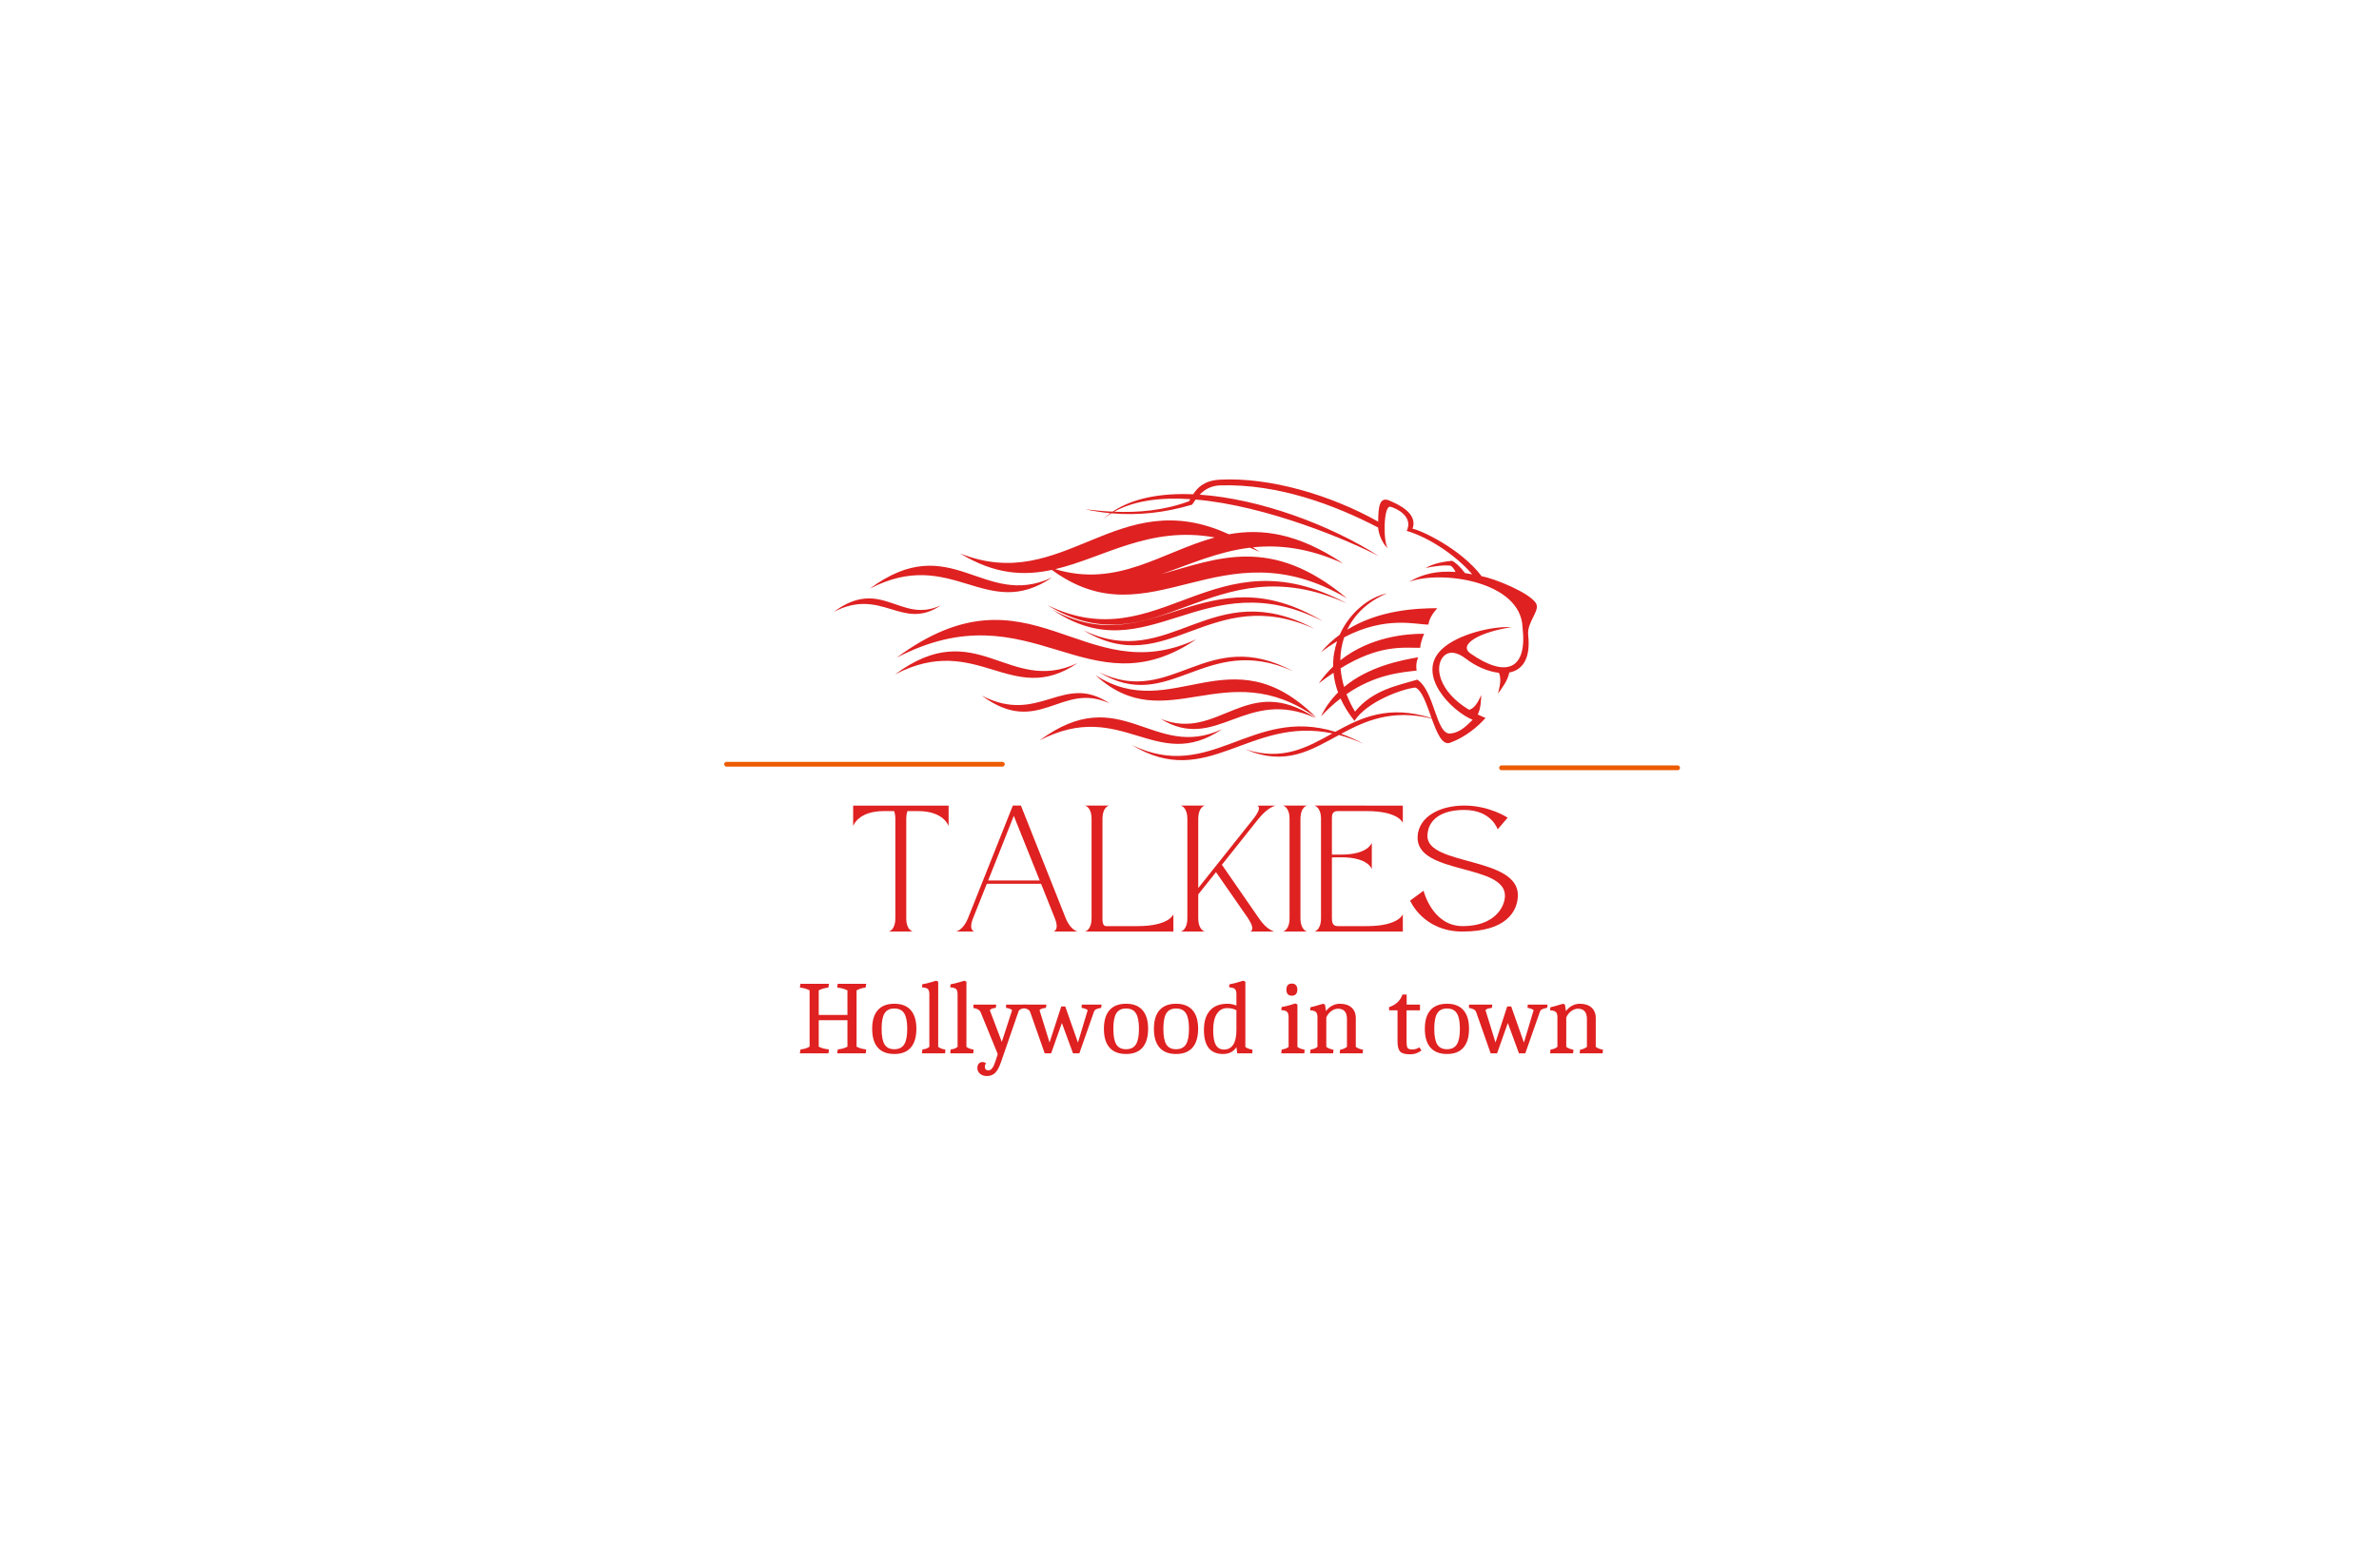 <svg xmlns="http://www.w3.org/2000/svg" xmlns:xlink="http://www.w3.org/1999/xlink" width="499" zoomAndPan="magnify" viewBox="0 0 374.25 246.75" height="329" preserveAspectRatio="xMidYMid meet" version="1.0"><defs><g/><clipPath id="18b83e7310"><path d="M 131 75.066 L 242 75.066 L 242 120 L 131 120 Z M 131 75.066 " clip-rule="nonzero"/></clipPath></defs><g clip-path="url(#18b83e7310)"><path fill="#df2121" d="M 170.715 80.121 C 172.121 80.293 173.562 80.434 175.031 80.5 C 178.273 78.336 182.742 77.555 187.703 77.77 C 188.367 76.738 189.438 75.598 191.906 75.469 C 199.766 75.059 209.324 77.871 216.809 82.074 C 216.824 79.797 216.984 78.051 218.602 78.773 C 219.605 79.219 223.16 80.648 222.207 83.188 C 223.422 83.375 229.742 86.262 233.09 90.668 C 235.012 90.984 240.613 93.242 241.629 94.914 C 242.34 96.09 240.18 97.84 240.406 99.945 C 240.824 103.766 239.418 105.434 237.434 105.812 C 237.164 107.125 236.387 108.117 235.648 109.129 C 235.977 107.898 236.203 106.719 235.801 105.859 C 234.035 105.672 232.105 104.793 230.648 103.668 C 229.027 102.41 227.844 102.512 227.148 103.207 C 225.574 104.777 226.258 108.762 231.109 111.68 C 231.984 111.453 232.527 110.465 233.02 109.355 C 232.969 110.391 232.953 111.434 232.469 112.414 C 232.855 112.602 233.266 112.785 233.695 112.957 C 232.52 114.309 230.504 115.996 228.113 116.867 C 226.875 117.32 226.035 115.281 225.23 113.055 C 218.977 111.539 214.789 113.41 210.992 115.453 C 212.113 115.855 213.281 116.375 214.508 117.031 C 213.156 116.422 211.871 115.965 210.645 115.641 C 206.195 118.059 202.219 120.574 195.973 117.918 C 201.809 119.762 205.625 117.59 209.605 115.395 C 196.535 112.613 189.926 124.469 178.07 117.219 C 190.523 123.277 196.91 111.07 210.062 115.141 C 214.105 112.922 218.402 110.832 225.203 112.98 C 224.434 110.852 223.691 108.578 222.652 108.18 C 220.652 108.367 215.07 110.359 213.074 113.426 C 212.133 112.246 211.414 111.066 210.887 109.902 C 209.871 110.68 208.84 111.609 207.809 112.711 C 208.523 111.23 209.445 109.992 210.496 108.949 C 210.109 107.895 209.879 106.863 209.777 105.855 C 209.039 106.348 208.27 106.902 207.461 107.523 C 208.156 106.516 208.914 105.641 209.719 104.871 C 209.695 103.465 209.93 102.129 210.348 100.891 C 209.527 101.383 208.68 101.949 207.809 102.609 C 208.715 101.539 209.707 100.633 210.754 99.867 C 212.289 96.43 215.305 93.965 218.195 93.359 C 215.141 94.641 213.09 96.668 211.949 99.062 C 217.004 95.945 222.906 95.699 226.109 95.691 C 225.363 96.512 224.832 97.375 224.707 98.27 C 222.793 98.285 217.98 96.84 211.461 100.27 C 211.07 101.426 210.871 102.645 210.852 103.891 C 215.559 100.156 221.316 99.699 224.039 99.715 C 223.727 100.441 223.473 101.18 223.41 101.93 C 220.66 101.922 216.977 101.414 210.895 105.145 C 210.973 106.121 211.156 107.105 211.445 108.086 C 215.32 104.855 220.414 103.875 223.098 103.414 C 222.809 104.109 222.727 104.809 222.859 105.512 C 220.5 105.773 216.363 106.094 211.824 109.219 C 212.18 110.152 212.625 111.07 213.164 111.961 C 215.961 108.523 219.91 107.855 222.961 106.934 C 225.699 108.719 225.887 115.613 228.152 115.41 C 229.867 115.254 230.957 113.891 231.672 113.254 C 228.379 111.914 222.676 106.16 226.762 102.203 C 229.328 99.711 235.031 98.469 237.742 98.688 C 232.934 99.402 229.273 101.383 231.34 102.824 C 236.867 106.68 240.297 105.434 239.52 98.734 C 239.277 91.371 226.582 89.668 221.652 91.559 C 223.875 90.23 226.258 89.785 228.969 89.992 C 228.801 89.578 228.469 89.152 228.234 89.02 C 227.375 88.84 225.258 89.125 224.258 89.379 C 225.531 88.598 227.484 88.32 228.402 88.234 C 228.852 88.395 229.727 89.164 230.461 90.164 C 230.836 90.223 231.215 90.289 231.602 90.367 C 229.254 87.59 224.977 84.609 221.297 83.527 C 222.387 81.234 219.629 79.953 218.738 79.734 C 217.586 79.457 217.59 85.551 218.348 86.258 C 217.715 85.828 216.898 84.348 216.793 82.996 C 209.973 79.457 201.113 76.098 191.961 76.367 C 190.512 76.41 189.504 77.023 188.73 77.828 C 198.207 78.484 209.254 82.59 216.93 87.508 C 212.309 85.094 199.348 79.562 188.086 78.598 C 187.891 78.859 187.711 79.133 187.543 79.398 C 183.258 80.68 179.023 81.133 174.84 80.762 C 174.391 81.031 173.961 81.332 173.555 81.66 C 173.906 81.332 174.285 81.027 174.68 80.746 C 173.352 80.621 172.031 80.414 170.715 80.121 Z M 154.43 109.438 C 163.535 114.168 167.234 105.715 174.547 110.676 C 166.941 107.113 163.438 116.098 154.43 109.438 Z M 140.809 106.105 C 153.793 99.355 159.066 111.414 169.496 104.34 C 158.648 109.418 153.648 96.605 140.809 106.105 Z M 131.148 96.277 C 138.777 92.312 141.875 99.398 148.004 95.242 C 141.629 98.227 138.691 90.699 131.148 96.277 Z M 136.816 92.625 C 149.801 85.875 155.074 97.934 165.504 90.859 C 154.656 95.938 149.656 83.125 136.816 92.625 Z M 163.547 116.492 C 176.535 109.742 181.805 121.801 192.238 114.727 C 181.391 119.805 176.391 106.992 163.547 116.492 Z M 141.047 103.48 C 162.391 92.387 171.059 112.207 188.203 100.578 C 170.371 108.926 162.156 87.871 141.047 103.48 Z M 198.191 86.832 C 197.66 86.594 197.137 86.375 196.621 86.172 C 191.492 86.801 187.074 88.844 182.695 90.332 C 191.422 87.926 199.969 84.102 211.891 94.141 C 191.906 82.348 181.137 101.164 165.477 89.668 C 161.066 90.617 156.477 90.402 151.035 87.07 C 167.426 93.652 175.691 75.93 193.316 84.062 C 198.41 83.137 204.109 83.816 211.305 88.66 C 205.855 86.191 201.234 85.684 197.086 86.117 C 197.449 86.348 197.816 86.582 198.191 86.832 Z M 191.105 84.562 C 180.828 82.688 173.645 87.754 166.004 89.551 C 175.855 92.535 182.809 86.816 191.105 84.562 Z M 207.062 112.898 C 192.742 102.68 183.441 116.43 172.332 106.223 C 184.426 114.082 193.566 99.379 207.062 112.898 Z M 206.965 112.98 C 195.93 107.98 191.449 118.527 182.586 113.105 C 191.805 116.809 196.055 105.637 206.965 112.98 Z M 203.438 105.617 C 189.625 99.359 184.02 112.559 172.926 105.773 C 184.461 111.387 189.777 98.277 203.438 105.617 Z M 206.848 98.965 C 190.355 91.488 183.66 107.25 170.414 99.148 C 184.191 105.852 190.539 90.195 206.848 98.965 Z M 208.141 97.77 C 189.297 88.109 180.594 106.137 165.57 95.926 C 181.289 104.535 189.582 86.605 208.141 97.77 Z M 175.266 80.512 C 179.035 80.668 182.996 80.344 187.051 78.867 C 187.117 78.766 187.184 78.652 187.25 78.535 C 182.707 78.234 178.488 78.723 175.266 80.512 Z M 211.91 94.957 C 190.566 85.285 181.898 105.684 164.754 95.199 C 182.586 103.871 190.801 83.609 211.91 94.957 Z M 211.91 94.957 " fill-opacity="1" fill-rule="evenodd"/></g><g fill="#df2121" fill-opacity="1"><g transform="translate(133.648, 146.568)"><g><path d="M 0.566 -19.812 L 0.566 -16.59 C 0.566 -16.59 1.285 -18.953 5.379 -18.953 L 7.008 -18.953 C 7.121 -18.648 7.203 -18.25 7.203 -17.711 L 7.203 -2.117 C 7.203 -0.164 6.152 0 6.152 0 L 9.98 0 C 9.98 0 8.918 -0.137 8.918 -2.117 L 8.918 -17.695 C 8.918 -18.25 9 -18.648 9.109 -18.953 L 10.77 -18.953 C 14.875 -18.953 15.582 -16.59 15.582 -16.59 L 15.582 -19.812 Z M 0.566 -19.812 "/></g></g></g><g fill="#df2121" fill-opacity="1"><g transform="translate(149.808, 146.568)"><g><path d="M 15.914 0 L 19.742 0 C 19.742 0 18.637 -0.137 17.836 -2.117 L 10.797 -19.824 L 9.527 -19.824 L 2.477 -2.117 C 1.672 -0.137 0.566 0 0.566 0 L 3.484 0 C 3.484 0 2.488 -0.164 3.277 -2.117 L 5.434 -7.52 L 13.965 -7.52 L 16.121 -2.117 C 16.906 -0.164 15.914 0 15.914 0 Z M 5.641 -8.031 C 5.641 -8.031 9.637 -18.055 9.676 -18.207 C 9.746 -18.055 13.758 -8.031 13.758 -8.031 Z M 5.641 -8.031 "/></g></g></g><g fill="#df2121" fill-opacity="1"><g transform="translate(170.102, 146.568)"><g><path d="M 14.488 0 L 14.488 -2.723 C 14.488 -2.723 13.879 -0.855 8.82 -0.855 C 5.238 -0.855 3.914 -0.855 3.914 -0.855 C 3.359 -0.855 3.332 -1.562 3.332 -2.117 L 3.332 -17.695 C 3.344 -19.688 4.395 -19.824 4.395 -19.824 L 0.566 -19.824 C 0.566 -19.824 1.617 -19.645 1.617 -17.711 L 1.617 -2.117 C 1.617 -0.164 0.566 0 0.566 0 Z M 14.488 0 "/></g></g></g><g fill="#df2121" fill-opacity="1"><g transform="translate(185.17, 146.568)"><g><path d="M 3.332 -5.848 L 6.125 -9.348 L 11.145 -2.117 C 12.457 -0.137 11.488 0 11.488 0 L 15.332 0 C 15.332 0 14.156 -0.164 12.855 -2.117 L 7.051 -10.508 L 12.773 -17.695 C 14.363 -19.672 15.527 -19.812 15.527 -19.812 L 12.609 -19.812 C 12.609 -19.812 13.535 -19.645 11.973 -17.695 L 3.332 -6.844 L 3.332 -17.695 C 3.344 -19.688 4.395 -19.824 4.395 -19.824 L 0.566 -19.824 C 0.566 -19.824 1.617 -19.645 1.617 -17.711 L 1.617 -2.117 C 1.617 -0.164 0.566 0 0.566 0 L 4.395 0 C 4.395 0 3.344 -0.137 3.332 -2.117 Z M 3.332 -5.848 "/></g></g></g><g fill="#df2121" fill-opacity="1"><g transform="translate(201.248, 146.568)"><g><path d="M 0.566 -19.824 C 0.566 -19.824 1.617 -19.645 1.617 -17.711 L 1.617 -2.117 C 1.617 -0.164 0.566 0 0.566 0 L 4.395 0 C 4.395 0 3.344 -0.137 3.332 -2.117 L 3.332 -17.695 C 3.344 -19.688 4.395 -19.824 4.395 -19.824 Z M 0.566 -19.824 "/></g></g></g><g fill="#df2121" fill-opacity="1"><g transform="translate(206.197, 146.568)"><g><path d="M 9.609 -9.816 L 9.609 -13.977 C 9.609 -13.977 9.098 -12.109 4.785 -12.109 L 3.332 -12.109 L 3.332 -17.695 C 3.332 -18.25 3.316 -18.953 4.23 -18.953 C 4.23 -18.953 5.238 -18.953 8.82 -18.953 C 13.879 -18.953 14.488 -17.086 14.488 -17.086 L 14.488 -19.812 L 0.566 -19.824 C 0.566 -19.824 1.617 -19.645 1.617 -17.711 L 1.617 -2.117 C 1.617 -0.164 0.566 0 0.566 0 L 14.488 0 L 14.488 -2.723 C 14.488 -2.723 13.879 -0.855 8.82 -0.855 C 5.238 -0.855 4.23 -0.855 4.23 -0.855 C 3.387 -0.855 3.332 -1.562 3.332 -2.117 L 3.332 -11.668 L 4.785 -11.684 C 9.098 -11.684 9.609 -9.816 9.609 -9.816 Z M 9.609 -9.816 "/></g></g></g><g fill="#df2121" fill-opacity="1"><g transform="translate(221.265, 146.568)"><g><path d="M 15.484 -5.531 C 15.402 -3.664 13.672 -0.855 8.848 -0.855 C 4.023 -0.855 2.684 -6.43 2.684 -6.43 L 0.566 -4.867 C 0.566 -4.867 2.598 0 8.805 0 C 15.691 0 17.418 -3.18 17.516 -5.559 C 17.777 -11.875 3.082 -10.285 3.289 -15.125 C 3.387 -17.586 5.434 -19.133 9.07 -19.133 C 13.398 -19.133 14.336 -16.078 14.336 -16.078 L 15.914 -17.918 C 15.914 -17.918 13.051 -19.824 9.098 -19.824 C 5.145 -19.824 1.879 -18.016 1.742 -14.918 C 1.492 -8.891 15.691 -10.727 15.484 -5.531 Z M 15.484 -5.531 "/></g></g></g><path stroke-linecap="round" transform="matrix(0.754, 0, 0, 0.749, 113.922, 119.87)" fill="none" stroke-linejoin="miter" d="M 0.502 0.498 L 58.037 0.498 " stroke="#ed5b01" stroke-width="1" stroke-opacity="1" stroke-miterlimit="4"/><path stroke-linecap="round" transform="matrix(0.758, 0, 0, 0.749, 235.839, 120.429)" fill="none" stroke-linejoin="miter" d="M 0.5 0.503 L 37.03 0.503 " stroke="#ed5b01" stroke-width="1" stroke-opacity="1" stroke-miterlimit="4"/><g fill="#df2121" fill-opacity="1"><g transform="translate(125.345, 165.724)"><g><path d="M 0.594 -0.609 C 0.875 -0.641 1.125 -0.688 1.344 -0.75 C 1.57 -0.82 1.797 -0.922 2.016 -1.047 L 2.016 -9.906 C 1.578 -10.133 1.066 -10.281 0.484 -10.344 L 0.578 -10.938 L 5.062 -10.938 L 4.969 -10.344 C 4.363 -10.27 3.859 -10.125 3.453 -9.906 L 3.453 -6.031 L 7.969 -6.031 L 7.969 -9.906 C 7.539 -10.125 7.004 -10.27 6.359 -10.344 L 6.438 -10.938 L 10.922 -10.938 L 10.828 -10.344 C 10.297 -10.281 9.82 -10.133 9.406 -9.906 L 9.406 -1.047 C 9.781 -0.828 10.285 -0.68 10.922 -0.609 L 10.844 0 L 6.359 0 L 6.453 -0.609 C 7.086 -0.68 7.594 -0.828 7.969 -1.047 L 7.969 -5.203 L 3.453 -5.203 L 3.453 -1.047 C 3.848 -0.828 4.383 -0.68 5.062 -0.609 L 4.984 0 L 0.484 0 Z M 0.594 -0.609 "/></g></g></g><g fill="#df2121" fill-opacity="1"><g transform="translate(136.753, 165.724)"><g><path d="M 3.938 0.109 C 2.789 0.109 1.922 -0.227 1.328 -0.906 C 0.742 -1.582 0.453 -2.566 0.453 -3.859 C 0.453 -5.141 0.742 -6.113 1.328 -6.781 C 1.922 -7.457 2.789 -7.797 3.938 -7.797 C 5.082 -7.797 5.945 -7.457 6.531 -6.781 C 7.113 -6.113 7.406 -5.141 7.406 -3.859 C 7.406 -2.566 7.113 -1.582 6.531 -0.906 C 5.945 -0.227 5.082 0.109 3.938 0.109 Z M 3.938 -0.641 C 4.645 -0.641 5.16 -0.891 5.484 -1.391 C 5.805 -1.891 5.969 -2.711 5.969 -3.859 C 5.969 -4.992 5.805 -5.805 5.484 -6.297 C 5.172 -6.797 4.656 -7.047 3.938 -7.047 C 3.227 -7.047 2.719 -6.797 2.406 -6.297 C 2.094 -5.805 1.938 -4.992 1.938 -3.859 C 1.938 -2.711 2.094 -1.891 2.406 -1.391 C 2.719 -0.891 3.227 -0.641 3.938 -0.641 Z M 3.938 -0.641 "/></g></g></g><g fill="#df2121" fill-opacity="1"><g transform="translate(144.621, 165.724)"><g><path d="M 0.484 -0.609 C 0.742 -0.641 0.945 -0.68 1.094 -0.734 C 1.25 -0.785 1.41 -0.879 1.578 -1.016 L 1.578 -9.297 C 1.578 -9.703 1.492 -9.977 1.328 -10.125 C 1.16 -10.27 0.859 -10.352 0.422 -10.375 L 0.469 -10.859 C 0.895 -10.93 1.336 -11.035 1.797 -11.172 C 2.266 -11.305 2.551 -11.391 2.656 -11.422 L 2.969 -11.266 L 2.969 -1.016 C 3.238 -0.805 3.617 -0.66 4.109 -0.578 L 4.047 0 L 0.422 0 Z M 0.484 -0.609 "/></g></g></g><g fill="#df2121" fill-opacity="1"><g transform="translate(149.063, 165.724)"><g><path d="M 0.484 -0.609 C 0.742 -0.641 0.945 -0.68 1.094 -0.734 C 1.25 -0.785 1.41 -0.879 1.578 -1.016 L 1.578 -9.297 C 1.578 -9.703 1.492 -9.977 1.328 -10.125 C 1.16 -10.27 0.859 -10.352 0.422 -10.375 L 0.469 -10.859 C 0.895 -10.93 1.336 -11.035 1.797 -11.172 C 2.266 -11.305 2.551 -11.391 2.656 -11.422 L 2.969 -11.266 L 2.969 -1.016 C 3.238 -0.805 3.617 -0.66 4.109 -0.578 L 4.047 0 L 0.422 0 Z M 0.484 -0.609 "/></g></g></g><g fill="#df2121" fill-opacity="1"><g transform="translate(153.505, 165.724)"><g><path d="M 1.734 3.578 C 1.305 3.578 0.953 3.457 0.672 3.219 C 0.391 2.988 0.25 2.688 0.25 2.312 C 0.25 2.02 0.32 1.789 0.469 1.625 C 0.625 1.457 0.816 1.375 1.047 1.375 C 1.242 1.375 1.438 1.438 1.625 1.562 C 1.488 1.738 1.422 1.926 1.422 2.125 C 1.422 2.289 1.469 2.426 1.562 2.531 C 1.664 2.633 1.801 2.688 1.969 2.688 C 2.207 2.688 2.414 2.566 2.594 2.328 C 2.77 2.098 2.941 1.723 3.109 1.203 L 3.453 0.125 L 0.781 -6.422 C 0.707 -6.609 0.582 -6.758 0.406 -6.875 C 0.227 -6.988 -0.035 -7.078 -0.391 -7.141 L -0.359 -7.656 L 3.219 -7.656 L 3.156 -7.156 C 2.957 -7.133 2.781 -7.098 2.625 -7.047 C 2.469 -7.004 2.328 -6.922 2.203 -6.797 L 4.094 -1.797 L 5.719 -6.797 C 5.477 -6.984 5.156 -7.102 4.75 -7.156 L 4.781 -7.656 L 7.984 -7.656 L 7.953 -7.156 C 7.516 -7.094 7.211 -7.02 7.047 -6.938 C 6.891 -6.863 6.785 -6.758 6.734 -6.625 L 3.969 1.375 C 3.695 2.176 3.391 2.742 3.047 3.078 C 2.703 3.41 2.266 3.578 1.734 3.578 Z M 1.734 3.578 "/></g></g></g><g fill="#df2121" fill-opacity="1"><g transform="translate(161.406, 165.724)"><g><path d="M 0.688 -6.406 C 0.613 -6.625 0.5 -6.781 0.344 -6.875 C 0.188 -6.977 -0.086 -7.07 -0.484 -7.156 L -0.453 -7.656 L 3.203 -7.656 L 3.141 -7.156 C 2.898 -7.125 2.703 -7.086 2.547 -7.047 C 2.398 -7.004 2.258 -6.922 2.125 -6.797 L 3.703 -1.703 L 5.547 -7.375 L 6.172 -7.375 L 8.172 -1.688 L 9.703 -6.797 C 9.492 -6.961 9.172 -7.082 8.734 -7.156 L 8.781 -7.656 L 11.891 -7.656 L 11.828 -7.156 C 11.441 -7.082 11.172 -7.004 11.016 -6.922 C 10.859 -6.836 10.754 -6.723 10.703 -6.578 L 8.391 0 L 7.391 0 L 5.641 -4.766 L 3.953 0 L 2.938 0 Z M 0.688 -6.406 "/></g></g></g><g fill="#df2121" fill-opacity="1"><g transform="translate(173.208, 165.724)"><g><path d="M 3.938 0.109 C 2.789 0.109 1.922 -0.227 1.328 -0.906 C 0.742 -1.582 0.453 -2.566 0.453 -3.859 C 0.453 -5.141 0.742 -6.113 1.328 -6.781 C 1.922 -7.457 2.789 -7.797 3.938 -7.797 C 5.082 -7.797 5.945 -7.457 6.531 -6.781 C 7.113 -6.113 7.406 -5.141 7.406 -3.859 C 7.406 -2.566 7.113 -1.582 6.531 -0.906 C 5.945 -0.227 5.082 0.109 3.938 0.109 Z M 3.938 -0.641 C 4.645 -0.641 5.16 -0.891 5.484 -1.391 C 5.805 -1.891 5.969 -2.711 5.969 -3.859 C 5.969 -4.992 5.805 -5.805 5.484 -6.297 C 5.172 -6.797 4.656 -7.047 3.938 -7.047 C 3.227 -7.047 2.719 -6.797 2.406 -6.297 C 2.094 -5.805 1.938 -4.992 1.938 -3.859 C 1.938 -2.711 2.094 -1.891 2.406 -1.391 C 2.719 -0.891 3.227 -0.641 3.938 -0.641 Z M 3.938 -0.641 "/></g></g></g><g fill="#df2121" fill-opacity="1"><g transform="translate(181.076, 165.724)"><g><path d="M 3.938 0.109 C 2.789 0.109 1.922 -0.227 1.328 -0.906 C 0.742 -1.582 0.453 -2.566 0.453 -3.859 C 0.453 -5.141 0.742 -6.113 1.328 -6.781 C 1.922 -7.457 2.789 -7.797 3.938 -7.797 C 5.082 -7.797 5.945 -7.457 6.531 -6.781 C 7.113 -6.113 7.406 -5.141 7.406 -3.859 C 7.406 -2.566 7.113 -1.582 6.531 -0.906 C 5.945 -0.227 5.082 0.109 3.938 0.109 Z M 3.938 -0.641 C 4.645 -0.641 5.16 -0.891 5.484 -1.391 C 5.805 -1.891 5.969 -2.711 5.969 -3.859 C 5.969 -4.992 5.805 -5.805 5.484 -6.297 C 5.172 -6.797 4.656 -7.047 3.938 -7.047 C 3.227 -7.047 2.719 -6.797 2.406 -6.297 C 2.094 -5.805 1.938 -4.992 1.938 -3.859 C 1.938 -2.711 2.094 -1.891 2.406 -1.391 C 2.719 -0.891 3.227 -0.641 3.938 -0.641 Z M 3.938 -0.641 "/></g></g></g><g fill="#df2121" fill-opacity="1"><g transform="translate(188.944, 165.724)"><g><path d="M 3.453 0.109 C 2.461 0.109 1.711 -0.203 1.203 -0.828 C 0.703 -1.461 0.453 -2.41 0.453 -3.672 C 0.453 -5.016 0.77 -6.035 1.406 -6.734 C 2.039 -7.441 2.957 -7.797 4.156 -7.797 C 4.633 -7.797 5.102 -7.703 5.562 -7.516 L 5.562 -9.297 C 5.562 -9.703 5.477 -9.977 5.312 -10.125 C 5.145 -10.27 4.848 -10.352 4.422 -10.375 L 4.453 -10.844 C 4.961 -10.938 5.582 -11.098 6.312 -11.328 L 6.641 -11.422 L 6.969 -11.266 L 6.969 -1 C 7.219 -0.801 7.594 -0.656 8.094 -0.562 L 8.047 0 L 5.688 0 L 5.562 -0.969 C 5.102 -0.25 4.398 0.109 3.453 0.109 Z M 3.609 -0.594 C 4.242 -0.594 4.727 -0.848 5.062 -1.359 C 5.395 -1.867 5.562 -2.641 5.562 -3.672 L 5.562 -6.781 C 5.363 -6.883 5.156 -6.961 4.938 -7.016 C 4.719 -7.078 4.441 -7.109 4.109 -7.109 C 3.41 -7.109 2.867 -6.805 2.484 -6.203 C 2.098 -5.609 1.906 -4.766 1.906 -3.672 C 1.906 -2.609 2.039 -1.828 2.312 -1.328 C 2.594 -0.836 3.023 -0.594 3.609 -0.594 Z M 3.609 -0.594 "/></g></g></g><g fill="#df2121" fill-opacity="1"><g transform="translate(197.467, 165.724)"><g/></g></g><g fill="#df2121" fill-opacity="1"><g transform="translate(201.073, 165.724)"><g><path d="M 0.562 -0.594 C 0.812 -0.633 1.008 -0.68 1.156 -0.734 C 1.312 -0.785 1.473 -0.875 1.641 -1 L 1.641 -5.719 C 1.641 -6.125 1.551 -6.398 1.375 -6.547 C 1.207 -6.691 0.91 -6.773 0.484 -6.797 L 0.547 -7.281 C 0.984 -7.352 1.43 -7.457 1.891 -7.594 C 2.359 -7.738 2.629 -7.82 2.703 -7.844 L 3.031 -7.672 L 3.031 -1 C 3.301 -0.801 3.68 -0.656 4.172 -0.562 L 4.109 0 L 0.484 0 Z M 2.156 -9.062 C 1.582 -9.062 1.297 -9.379 1.297 -10.016 C 1.297 -10.648 1.582 -10.969 2.156 -10.969 C 2.438 -10.969 2.648 -10.883 2.797 -10.719 C 2.941 -10.551 3.016 -10.316 3.016 -10.016 C 3.016 -9.711 2.941 -9.477 2.797 -9.312 C 2.648 -9.145 2.438 -9.062 2.156 -9.062 Z M 2.156 -9.062 "/></g></g></g><g fill="#df2121" fill-opacity="1"><g transform="translate(205.614, 165.724)"><g><path d="M 0.562 -0.594 C 0.812 -0.633 1.016 -0.68 1.172 -0.734 C 1.328 -0.797 1.484 -0.891 1.641 -1.016 L 1.641 -5.688 C 1.641 -6.094 1.551 -6.367 1.375 -6.516 C 1.207 -6.66 0.91 -6.742 0.484 -6.766 L 0.547 -7.25 C 0.879 -7.312 1.363 -7.441 2 -7.641 L 2.547 -7.797 L 2.828 -7.656 L 2.984 -6.641 C 3.234 -6.992 3.551 -7.273 3.938 -7.484 C 4.332 -7.691 4.734 -7.797 5.141 -7.797 C 5.941 -7.797 6.562 -7.598 7 -7.203 C 7.445 -6.805 7.672 -6.254 7.672 -5.547 L 7.672 -1.016 C 7.766 -0.93 7.922 -0.844 8.141 -0.75 C 8.359 -0.664 8.582 -0.602 8.812 -0.562 L 8.75 0 L 5.141 0 L 5.203 -0.562 C 5.609 -0.625 5.969 -0.773 6.281 -1.016 L 6.281 -5.391 C 6.281 -6.473 5.812 -7.016 4.875 -7.016 C 4.5 -7.016 4.141 -6.883 3.797 -6.625 C 3.461 -6.375 3.207 -6.047 3.031 -5.641 L 3.031 -1.016 C 3.289 -0.805 3.672 -0.656 4.172 -0.562 L 4.109 0 L 0.484 0 Z M 0.562 -0.594 "/></g></g></g><g fill="#df2121" fill-opacity="1"><g transform="translate(214.76, 165.724)"><g/></g></g><g fill="#df2121" fill-opacity="1"><g transform="translate(218.366, 165.724)"><g><path d="M 3.375 0.156 C 2.645 0.156 2.145 0.004 1.875 -0.297 C 1.613 -0.598 1.484 -1.117 1.484 -1.859 L 1.484 -6.766 L 0.156 -6.766 L 0.156 -7.266 C 1.219 -7.617 1.922 -8.281 2.266 -9.25 L 2.922 -9.25 L 2.922 -7.656 L 5.016 -7.656 L 5.016 -6.766 L 2.906 -6.766 L 2.906 -1.734 C 2.906 -1.328 2.957 -1.035 3.062 -0.859 C 3.164 -0.691 3.398 -0.609 3.766 -0.609 C 4.004 -0.609 4.211 -0.633 4.391 -0.688 C 4.566 -0.75 4.742 -0.832 4.922 -0.938 L 5.25 -0.438 C 5.02 -0.281 4.766 -0.141 4.484 -0.016 C 4.203 0.098 3.832 0.156 3.375 0.156 Z M 3.375 0.156 "/></g></g></g><g fill="#df2121" fill-opacity="1"><g transform="translate(223.694, 165.724)"><g><path d="M 3.938 0.109 C 2.789 0.109 1.922 -0.227 1.328 -0.906 C 0.742 -1.582 0.453 -2.566 0.453 -3.859 C 0.453 -5.141 0.742 -6.113 1.328 -6.781 C 1.922 -7.457 2.789 -7.797 3.938 -7.797 C 5.082 -7.797 5.945 -7.457 6.531 -6.781 C 7.113 -6.113 7.406 -5.141 7.406 -3.859 C 7.406 -2.566 7.113 -1.582 6.531 -0.906 C 5.945 -0.227 5.082 0.109 3.938 0.109 Z M 3.938 -0.641 C 4.645 -0.641 5.16 -0.891 5.484 -1.391 C 5.805 -1.891 5.969 -2.711 5.969 -3.859 C 5.969 -4.992 5.805 -5.805 5.484 -6.297 C 5.172 -6.797 4.656 -7.047 3.938 -7.047 C 3.227 -7.047 2.719 -6.797 2.406 -6.297 C 2.094 -5.805 1.938 -4.992 1.938 -3.859 C 1.938 -2.711 2.094 -1.891 2.406 -1.391 C 2.719 -0.891 3.227 -0.641 3.938 -0.641 Z M 3.938 -0.641 "/></g></g></g><g fill="#df2121" fill-opacity="1"><g transform="translate(231.561, 165.724)"><g><path d="M 0.688 -6.406 C 0.613 -6.625 0.5 -6.781 0.344 -6.875 C 0.188 -6.977 -0.086 -7.07 -0.484 -7.156 L -0.453 -7.656 L 3.203 -7.656 L 3.141 -7.156 C 2.898 -7.125 2.703 -7.086 2.547 -7.047 C 2.398 -7.004 2.258 -6.922 2.125 -6.797 L 3.703 -1.703 L 5.547 -7.375 L 6.172 -7.375 L 8.172 -1.688 L 9.703 -6.797 C 9.492 -6.961 9.172 -7.082 8.734 -7.156 L 8.781 -7.656 L 11.891 -7.656 L 11.828 -7.156 C 11.441 -7.082 11.172 -7.004 11.016 -6.922 C 10.859 -6.836 10.754 -6.723 10.703 -6.578 L 8.391 0 L 7.391 0 L 5.641 -4.766 L 3.953 0 L 2.938 0 Z M 0.688 -6.406 "/></g></g></g><g fill="#df2121" fill-opacity="1"><g transform="translate(243.363, 165.724)"><g><path d="M 0.562 -0.594 C 0.812 -0.633 1.016 -0.68 1.172 -0.734 C 1.328 -0.797 1.484 -0.891 1.641 -1.016 L 1.641 -5.688 C 1.641 -6.094 1.551 -6.367 1.375 -6.516 C 1.207 -6.66 0.91 -6.742 0.484 -6.766 L 0.547 -7.25 C 0.879 -7.312 1.363 -7.441 2 -7.641 L 2.547 -7.797 L 2.828 -7.656 L 2.984 -6.641 C 3.234 -6.992 3.551 -7.273 3.938 -7.484 C 4.332 -7.691 4.734 -7.797 5.141 -7.797 C 5.941 -7.797 6.562 -7.598 7 -7.203 C 7.445 -6.805 7.672 -6.254 7.672 -5.547 L 7.672 -1.016 C 7.766 -0.93 7.922 -0.844 8.141 -0.75 C 8.359 -0.664 8.582 -0.602 8.812 -0.562 L 8.75 0 L 5.141 0 L 5.203 -0.562 C 5.609 -0.625 5.969 -0.773 6.281 -1.016 L 6.281 -5.391 C 6.281 -6.473 5.812 -7.016 4.875 -7.016 C 4.5 -7.016 4.141 -6.883 3.797 -6.625 C 3.461 -6.375 3.207 -6.047 3.031 -5.641 L 3.031 -1.016 C 3.289 -0.805 3.672 -0.656 4.172 -0.562 L 4.109 0 L 0.484 0 Z M 0.562 -0.594 "/></g></g></g></svg>